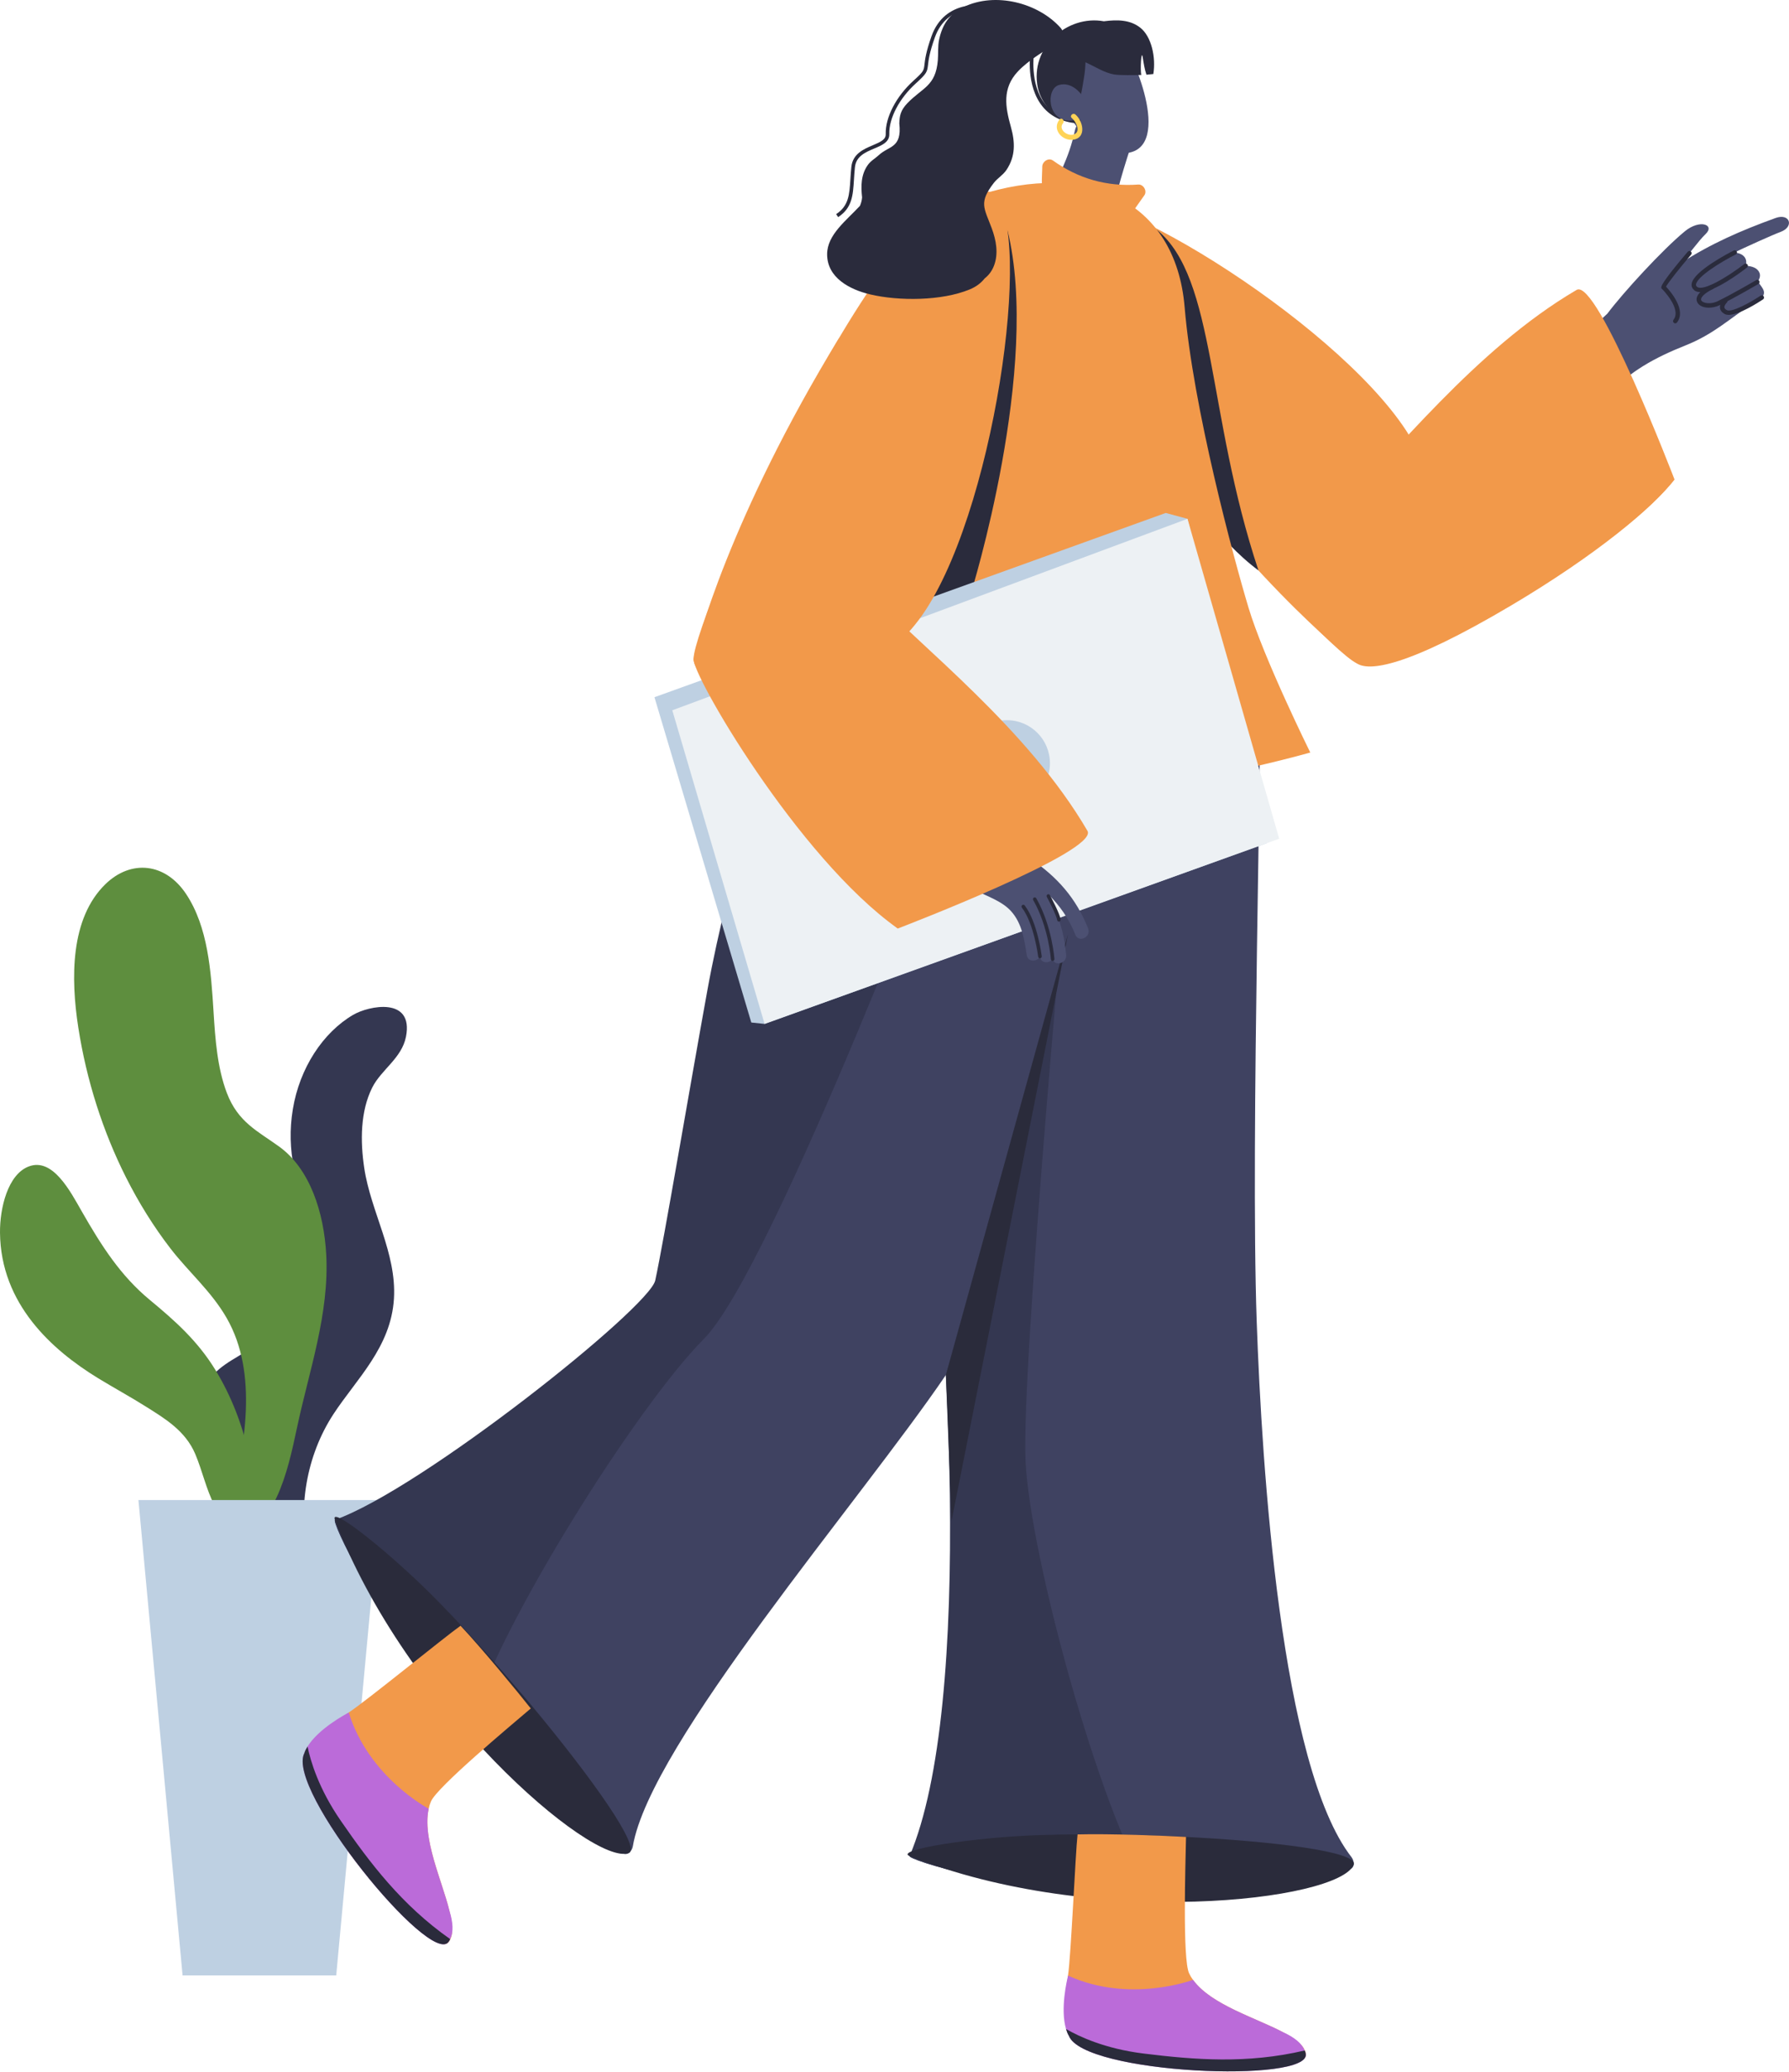 <?xml version="1.0" encoding="utf-8"?>
<?xml-stylesheet href="../css/animation.css" type="text/css"?>

<svg width="532" viewBox="0 0 532 616" fill="none" xmlns="http://www.w3.org/2000/svg">
<path d="M92.903 468.056C92.717 467.454 92.561 466.848 92.399 466.247C93.211 466.164 93.701 464.668 92.796 464.124C92.435 463.906 92.071 463.675 91.706 463.448C88.395 448.465 91.133 432.749 99.133 420.494C105.953 410.05 116.279 400.598 117.148 386.106C117.96 372.5 110.281 360.365 108.319 347.299C107.119 339.332 107.139 330.457 110.689 323.364C113.36 318.03 119.471 314.642 120.727 308.245C123.073 296.287 109.671 298.999 105.002 301.745C95.994 307.037 89.105 317.589 87.087 329.761C85.062 341.978 87.902 353.255 93.449 363.267C95.978 367.83 97.277 371.836 95.067 377.162C93.509 380.912 91.166 384.288 88.859 387.359C84.319 393.418 78.918 398.311 72.956 401.971C67.673 405.215 61.947 407.853 59.696 415.251C58.112 420.457 58.596 426.269 60.273 431.327C65.264 446.396 78.646 457.813 90.155 465.055C90.453 466.284 90.758 467.512 91.129 468.716C91.557 470.088 93.33 469.441 92.903 468.056Z" fill="#343751"/>
<path d="M97.011 373.019C96.342 360.431 92.133 347.522 83.05 340.935C76.727 336.343 70.798 333.747 67.451 324.942C64.621 317.498 64.004 308.97 63.504 300.871C62.755 288.732 61.86 275.649 55.361 265.839C49.181 256.503 38.944 255.485 31.335 262.896C20.893 273.065 20.996 290.842 23.299 305.603C25.751 321.327 30.626 336.479 37.459 350.048C41.29 357.653 45.741 364.796 50.739 371.268C56.137 378.254 62.861 383.955 67.414 391.897C76.896 408.43 72.74 430.049 68.472 448.156C68.097 447.13 66.626 447.719 66.772 449.046C67.046 451.585 67.325 454.129 67.603 456.672C67.673 457.323 68.289 457.583 68.73 457.492C81.704 454.871 85.472 437.959 88.339 424.414C91.888 407.639 97.953 390.714 97.011 373.019Z" fill="#5E8E3E"/>
<path d="M64.047 407.305C58.679 398.521 51.802 392.512 44.495 386.452C35.892 379.322 30.235 370.534 24.316 360.176C20.893 354.191 15.72 344.171 8.621 346.792C2.298 349.129 -0.068 359.257 0.001 366.507C0.204 387.689 15.425 401.369 29.174 409.774C33.953 412.696 38.841 415.342 43.59 418.343C48.982 421.752 55.13 425.383 58.066 432.324C60.18 437.324 61.3 442.777 63.782 447.579C66.437 452.711 69.916 456.94 73.91 460.435C73.87 460.843 73.847 461.243 73.804 461.647C73.645 463.11 75.471 463.448 75.63 461.981C77.737 442.674 73.542 422.832 64.047 407.305Z" fill="#5E8E3E"/>
<path d="M99.981 587.342H54.294L41.164 445.996H113.114L99.981 587.342Z" fill="#BED0E2"/>
<g class="boyLeftHand">
<path d="M528.01 64.82C517.576 68.592 508.745 72.479 499.917 78.168C501.939 76.129 504.929 71.773 507.205 69.586C510.068 66.829 505.509 65.09 501.042 68.761C494.347 74.26 482.631 87.054 477.991 93.246C469.13 101.697 465.345 103.059 453.959 110.051C449.505 112.783 467.489 122.376 471.271 122.896C475.792 123.513 476.071 120.24 478.791 117.059C484.374 110.541 492.215 106.278 501.207 102.704C509.595 99.367 514.268 94.786 520.752 90.569C526.242 87.943 524.58 86.268 523.231 84.402C523.066 84.174 522.808 84.043 522.588 83.865C523.273 82.969 523.586 82.017 523.227 81.116C522.66 79.691 521.057 79.111 519.107 79.027C519.716 77.136 518.79 75.415 515.859 75.068C517.876 73.989 527.401 69.709 529.444 68.973C533.682 67.438 532.261 63.28 528.01 64.82Z" fill="#4C5072"/>
<path d="M505.618 86.847C509.873 86.847 517.753 80.913 519.513 79.543C519.8 79.319 519.851 78.908 519.627 78.616C519.398 78.337 518.984 78.282 518.701 78.502C513.925 82.212 506.435 86.775 504.654 85.274C504.409 85.067 504.316 84.855 504.35 84.572C504.62 82.284 511.734 77.889 516.159 75.656C516.484 75.495 516.611 75.097 516.45 74.772C516.285 74.446 515.884 74.323 515.566 74.484C514.331 75.106 503.487 80.685 503.047 84.424C502.962 85.147 503.225 85.79 503.808 86.285C504.269 86.678 504.891 86.847 505.618 86.847Z" fill="#2A2B3C"/>
<path d="M508.169 91.487C509.197 91.487 510.318 91.246 511.354 90.747C515.643 88.683 522.846 84.474 522.918 84.432C523.231 84.246 523.337 83.844 523.155 83.527C522.973 83.214 522.571 83.104 522.254 83.29C522.182 83.332 515.021 87.516 510.783 89.554C508.592 90.616 506.312 90.125 505.911 89.296C505.585 88.624 506.549 87.312 509.438 85.9C509.764 85.743 509.899 85.346 509.743 85.02C509.582 84.69 509.189 84.559 508.863 84.72C504.193 86.999 504.265 88.928 504.722 89.871C505.23 90.924 506.592 91.487 508.169 91.487Z" fill="#2A2B3C"/>
<path d="M514.057 93.627C517.182 93.627 523.015 89.859 524.284 89.013C524.588 88.81 524.669 88.4 524.466 88.099C524.258 87.79 523.857 87.714 523.552 87.913C520.219 90.129 514.924 92.946 513.541 92.223C513.084 91.986 512.834 91.715 512.792 91.419C512.712 90.861 513.321 90.159 513.486 90.002C513.752 89.753 513.761 89.338 513.511 89.068C513.257 88.805 512.843 88.797 512.581 89.042C512.449 89.165 511.303 90.29 511.485 91.597C511.557 92.109 511.866 92.836 512.931 93.39C513.244 93.555 513.625 93.627 514.057 93.627Z" fill="#2A2B3C"/>
<path d="M498.171 96.139C498.366 96.139 498.56 96.051 498.691 95.882C501.584 92.185 496.691 86.572 495.43 85.231C496.035 84.051 499.567 79.606 502.891 75.711C503.128 75.436 503.094 75.017 502.815 74.78C502.54 74.535 502.121 74.573 501.885 74.852C498.962 78.282 494.056 84.204 494.026 85.396L494.022 85.68L494.221 85.879C494.28 85.942 500.167 91.851 497.655 95.069C497.431 95.353 497.482 95.767 497.769 95.996C497.888 96.093 498.031 96.139 498.171 96.139Z" fill="#2A2B3C"/>
<path d="M312.559 60.277C323.142 50.058 396.584 94.85 418.236 128.153C439.887 161.457 414.167 201.875 403.436 197.189C392.706 192.507 290.815 81.277 312.559 60.277Z" fill="#F2994A"/>
<path d="M468.859 86.187C438.406 103.998 414.221 135.821 398.136 150.951C382.051 166.071 399.037 197.654 406.401 197.205C413.769 196.761 474.518 170.902 497.955 142.563C497.955 142.563 474.971 82.613 468.859 86.187Z" fill="#F2994A"/>
<path d="M404.583 173.482C419.378 178.198 471.41 155.007 490.625 146.04C493.345 144.809 496.436 143.316 497.951 142.563C491.606 150.883 474.578 165.073 449.437 179.983C418.02 198.605 406.917 199.654 403.432 197.193C399.947 194.731 369.481 170.445 333.855 118.751C333.86 118.751 386.336 167.666 404.583 173.482Z" fill="#F2994A"/>
</g>
<path d="M344.04 68.338L352.639 145.456C352.639 145.456 361.779 160.345 374.235 169.607C358.717 122.968 361.712 82.787 344.04 68.338Z" fill="#2A2B3C"/>
<path d="M374.405 212.407C375.572 212.614 371.808 338.698 373.707 392.849C375.238 436.203 380.884 525.189 401.901 552.182C402.794 553.328 402.958 555.422 401.267 555.764C379.653 560.447 359.614 562.278 342.065 562.401C341.934 562.418 341.769 562.388 341.634 562.409C298.12 562.667 269.896 552.74 270.479 551.856C298.614 508.338 282.525 388.425 272.844 318.51C269.612 295.476 267.392 274.983 268.102 259.516C270.606 205.284 321.843 222.794 374.405 212.407Z" fill="#3F4261"/>
<path d="M272.852 318.51C282.533 388.425 289.567 506.908 270.488 551.856C270.073 552.829 298.128 562.667 341.642 562.409C341.9 562.413 342.073 562.401 342.073 562.401C326.881 538.021 306.435 462.959 304.984 434.701C303.533 406.443 318.058 250.815 318.058 250.815L273.702 280.647L272.852 318.51Z" fill="#343751"/>
<path d="M402.54 554.458C404.164 550.621 379.091 547.394 350.338 546.053C348.761 545.986 347.183 545.927 345.563 545.85C335.493 545.491 325.083 545.326 315.351 545.453C313.579 545.529 311.769 545.55 310.047 545.588C290.105 546.147 265.73 549.974 270.496 551.869C325.329 573.74 398.107 565.184 402.54 554.458Z" fill="#2A2B3B"/>
<path d="M281.269 408.829C250.355 408.008 222.744 399.841 194.85 387.414C203.529 354.724 206.346 317.33 211.709 291.335C216.374 268.546 221.137 248.494 226.982 234.155C247.483 183.882 271.786 215.004 324.791 222.799C330.197 250.033 282.216 405.728 281.269 408.829Z" fill="#3F4261"/>
<path d="M208.871 370.212C227.723 394.165 254.525 393.534 281.269 408.829C255.828 446.269 193.336 518.451 188.184 548.968C187.943 550.406 186.514 551.937 185.118 550.922C167.053 538.157 152.165 524.622 140.217 511.773C140.115 511.688 140.022 511.544 139.921 511.464C110.322 479.568 98.564 452.055 99.613 451.886C130.679 446.607 171.516 410.178 208.871 370.212Z" fill="#3F4261"/>
<path d="M99.613 451.882C125.43 442.733 193.091 388.823 194.851 380.706C197.426 368.842 204.93 324.317 210.36 294.397C216.971 257.981 229.394 222.799 229.394 222.799L285.787 229.71C285.787 229.71 230.096 377.221 209.278 398.128C189.31 418.185 147.919 484.098 140.217 511.768C140.217 511.768 140.09 511.65 139.921 511.46C110.322 479.564 98.611 452.237 99.613 451.882Z" fill="#343751"/>
<path d="M186.937 550.972C190.862 549.577 176.295 528.915 157.854 506.816C156.835 505.61 155.815 504.405 154.771 503.161C148.232 495.493 141.316 487.715 134.646 480.63C133.394 479.37 132.155 478.054 130.958 476.811C117.068 462.485 97.777 447.111 99.596 451.903C120.545 507.095 176.037 554.957 186.937 550.972Z" fill="#2A2B3B"/>
<path d="M214.611 232.07C214.611 232.07 253.054 70.318 291.221 57.993C322.402 47.922 349.564 59.05 352.276 91.314C354.779 121.102 366.715 165.475 371.254 180.608C375.792 195.746 389.64 223.742 389.64 223.742C389.64 223.742 288.011 253.252 214.611 232.07Z" fill="#F2994A"/>
<path d="M337.772 38.905C337.772 38.905 332.663 54.228 332.096 58.014C331.923 59.169 329.554 62.76 327.55 64.117C320.482 59.05 314.632 60.243 312.408 58.014C314.125 53.281 317.906 47.228 319.611 38.905C321.315 30.577 337.772 38.905 337.772 38.905Z" fill="#4C5072"/>
<path d="M313.557 24.901C313.557 24.901 320.557 47.034 334.938 45.524C349.314 44.01 336.072 13.929 333.8 13.362C331.529 12.795 317.153 11.658 313.557 24.901Z" fill="#4C5072"/>
<path d="M328.255 6.324C332.295 5.804 336.072 5.855 339.096 8.24C342.424 10.863 343.774 17.063 342.966 22.012C342.297 22.084 341.604 22.143 340.919 22.211C340.356 20.548 340.09 18.797 339.815 17.063C339.392 14.377 339.02 20.895 339.4 22.287C337.59 22.325 332.988 22.443 331.267 22.134C328.31 21.61 325.612 19.77 322.786 18.518C322.74 20.13 322.596 21.745 322.296 23.382C321.771 26.271 321.348 31.063 318.929 33.14C314.065 37.31 309.442 30.154 308.605 26.038C306.173 14.09 317.36 4.345 328.255 6.324Z" fill="#2A2B3C"/>
<path d="M321.301 36.727L321.339 35.669C316.788 35.5 313.278 33.956 310.905 31.072C306.045 25.167 307.487 15.553 307.504 15.46L306.46 15.295C306.396 15.71 304.929 25.48 310.089 31.748C312.66 34.87 316.433 36.545 321.301 36.727Z" fill="#2A2B3C"/>
<path d="M321.501 28.022C321.501 28.022 318.756 24.143 314.878 25.281C310.999 26.419 311.38 35.969 318.189 35.876C325.003 35.779 321.501 28.022 321.501 28.022Z" fill="#4C5072"/>
<path d="M319.78 34.036C319.044 33.419 317.978 34.476 318.722 35.094C319.877 36.058 321.518 38.977 319.475 39.916C317.644 40.753 314.539 38.558 316.134 36.595C316.734 35.851 315.681 34.785 315.076 35.534C312.725 38.435 315.855 41.98 319.128 41.544C323.176 41.002 322.097 35.961 319.78 34.036Z" fill="#FFD357"/>
<path d="M294.224 68.338C294.224 68.338 317.77 118.895 320.866 166.867C323.958 214.843 368.073 229.037 368.073 229.037C368.073 229.037 287.08 251.801 214.611 232.07C214.611 232.07 250.681 97.772 294.224 68.338Z" fill="#F2994A"/>
<path d="M317.584 277.783L281.269 408.829L282.973 452.157L317.584 277.783Z" fill="#2A2B3B"/>
<path d="M309.941 49.555C309.941 48.066 311.781 46.772 313.122 47.728C320.676 53.137 329.207 55.552 338.482 54.867C340.018 54.757 341.21 56.775 340.31 58.052C337.674 61.787 335.035 65.522 332.4 69.252C330.84 71.456 327.172 69.345 328.746 67.116C328.949 66.833 329.152 66.545 329.351 66.257C329.012 66.198 328.644 66.109 328.196 65.987C324.068 64.87 320.278 62.899 316.023 61.969C314.192 61.563 312.111 61.525 310.952 59.79C309.29 57.308 309.941 52.262 309.941 49.555Z" fill="#F2994A"/>
<path d="M249.243 64.557C253.418 61.812 253.65 58.099 253.946 53.395C254.018 52.245 254.094 51.014 254.234 49.716C254.585 46.442 257.322 45.283 259.969 44.162C262.312 43.172 264.525 42.233 264.457 39.852C264.322 35.157 267.434 29.227 272.387 24.753C275.585 21.86 275.733 21.377 275.97 19.275C276.13 17.858 276.372 15.71 277.996 11.142C281.68 0.758 292.448 2.64 292.554 2.674L292.749 1.634C292.63 1.617 280.982 -0.435 276.998 10.786C275.335 15.469 275.073 17.778 274.917 19.157C274.709 20.976 274.68 21.25 271.672 23.966C266.5 28.64 263.247 34.891 263.391 39.886C263.437 41.459 261.961 42.166 259.551 43.185C256.894 44.31 253.591 45.706 253.172 49.597C253.033 50.921 252.952 52.156 252.88 53.328C252.593 57.904 252.381 61.212 248.651 63.669L249.243 64.557Z" fill="#2A2B3C"/>
<g class="girlHandT">
<path d="M299.571 68.338C299.571 68.338 276.063 166.431 264.783 181.586C253.502 196.74 327.863 206.121 327.863 206.121L288.752 176.299C288.752 176.299 309.688 109.116 299.571 68.338Z" fill="#2A2B3C"/>
<path d="M376.671 250.714L227.367 304.434L223.416 304.02L194.617 207.297L346.654 152.516L353.125 154.258L376.671 250.714Z" fill="#BED0E2"/>
<path d="M380.394 249.373L227.367 304.434L199.921 211.189L353.125 154.258L380.394 249.373Z" fill="#EDF1F4"/>
<path d="M299.427 239.717C292.36 239.717 286.632 233.989 286.632 226.923C286.632 219.857 292.36 214.128 299.427 214.128C306.493 214.128 312.221 219.857 312.221 226.923C312.221 233.989 306.493 239.717 299.427 239.717Z" fill="#BED0E2"/>
<path d="M313.025 285.177C312.036 286.501 309.565 286.53 309.274 284.466C309.274 284.441 309.265 284.415 309.261 284.39C308.466 285.989 305.679 286.188 305.332 283.988C304.608 279.441 303.949 274.573 300.679 270.932C297.959 267.899 293.527 266.507 290.038 264.68C287.051 263.115 284.522 261.491 281.929 259.372C272.548 251.716 263.636 243.219 255.393 234.363C254.522 233.424 254.733 231.558 256.015 231.055C262.143 228.653 268.272 226.246 274.401 223.844C275.399 223.454 276.287 223.822 276.858 224.461C277.112 224.634 277.345 224.863 277.531 225.18C284.328 236.955 295.198 247.711 306.402 255.312C314.387 260.721 319.983 267.015 323.578 276.049C324.576 278.566 320.803 280.478 319.793 277.944C317.805 272.941 315.06 269.248 311.904 266.055C311.849 266.169 311.824 266.292 311.756 266.402C314.802 271.925 316.515 277.631 317.056 283.946C317.272 286.492 313.617 287.385 313.025 285.177Z" fill="#4C5072"/>
<path d="M314.891 274.011C314.916 274.011 314.946 274.011 314.975 274.002C315.263 273.96 315.462 273.689 315.415 273.397C315.123 271.536 312.336 266.376 312.222 266.156C312.082 265.898 311.765 265.809 311.507 265.941C311.249 266.08 311.156 266.402 311.295 266.66C312.078 268.106 314.155 272.162 314.375 273.562C314.413 273.825 314.637 274.011 314.891 274.011Z" fill="#2A2B3C"/>
<path d="M313.026 285.706C313.034 285.706 313.047 285.706 313.059 285.706C313.351 285.684 313.575 285.435 313.554 285.143C313.55 285.046 312.877 275.368 308.161 267.083C308.018 266.82 307.696 266.727 307.438 266.884C307.184 267.028 307.096 267.349 307.244 267.603C311.841 275.681 312.497 285.113 312.501 285.206C312.514 285.49 312.746 285.706 313.026 285.706Z" fill="#2A2B3C"/>
<path d="M309.256 284.923C309.278 284.923 309.299 284.923 309.32 284.919C309.608 284.885 309.815 284.623 309.781 284.331C309.73 283.916 308.516 274.193 304.718 269.21C304.541 268.973 304.206 268.944 303.978 269.113C303.745 269.29 303.703 269.62 303.876 269.857C307.501 274.607 308.719 284.365 308.732 284.458C308.766 284.724 308.994 284.923 309.256 284.923Z" fill="#2A2B3C"/>
<path d="M294.334 57.122C307.975 62.629 296.952 147.944 275.339 181.273C253.73 214.606 206.346 207.56 206.257 195.852C206.168 184.149 266.301 45.807 294.334 57.122Z" fill="#F2994A"/>
<path d="M323.379 247.034C305.598 216.568 273.796 192.35 258.688 176.252C243.579 160.146 211.984 177.102 212.424 184.466C212.864 191.834 238.665 252.609 266.977 276.074C266.977 276.074 326.953 253.15 323.379 247.034Z" fill="#F2994A"/>
<path d="M249.59 100.373C249.59 100.373 226.264 168.22 228.378 187.253C230.493 206.287 249.323 252.029 266.978 276.075C237.176 254.956 205.429 200.039 206.258 195.852C207.087 191.669 216.874 153.954 249.59 100.373Z" fill="#F2994A"/>
</g>
<path d="M255.73 61.195C256.043 60.442 256.289 59.642 256.365 58.699C256.001 55.366 256.001 51.974 258.036 49.094C258.966 47.774 260.205 47.174 261.305 46.146C264.342 43.299 268.25 44.12 267.43 36.714C267.51 34.438 267.772 32.84 269.815 30.699C274.303 26.017 278.245 25.687 278.887 17.918C279.052 15.904 278.837 13.751 279.272 11.747C280.249 7.217 282.377 4.083 286.611 2.057C296.026 -2.456 308.778 0.822 315.448 8.346C315.676 8.604 315.824 8.875 315.913 9.15C316.459 10.067 316.434 11.366 315.296 12.119C311.21 14.822 305.982 17.71 302.653 21.28C297.997 26.271 298.94 31.803 300.598 37.695C301.884 42.263 302.019 46.455 299.291 50.528C298.234 52.101 296.656 52.934 295.531 54.389C291.001 60.252 292.646 61.787 294.896 67.818C296.216 71.35 296.99 75.398 295.565 79.048C294.926 80.68 293.97 81.869 292.824 82.77C291.775 84.094 290.354 85.236 288.345 86.06C280.038 89.491 267.345 89.554 258.759 87.532C252.77 86.12 245.914 82.618 245.964 75.529C246.011 69.785 251.598 65.648 255.73 61.195Z" fill="#2A2B3C"/>
<path d="M318.908 604.105C317.094 599.181 316.451 595.193 317.588 587.503C317.567 587.419 317.597 587.372 317.597 587.372C318.502 581.4 319.784 551.264 320.439 545.415C330.053 545.157 346.62 545.812 352.69 546.168C352.533 554.229 351.611 582.589 353.616 586.738C353.925 587.406 354.318 588.062 354.788 588.688C360.929 597.13 377.361 600.937 384.691 606.148C386.717 607.476 388.032 608.947 388.328 610.597C389.948 618.976 323.358 615.909 318.908 604.105Z" fill="#F2994A"/>
<path d="M387.965 609.662C388.155 609.975 388.218 610.242 388.278 610.589C390.198 619.538 322.11 616.683 317.846 605.276L317.808 605.23C317.466 604.642 317.216 603.978 317.013 603.276C315.241 597.384 317.288 588.7 317.601 587.478C317.563 587.432 317.605 587.393 317.605 587.393C335.932 595.772 354.775 588.658 354.775 588.658C360.168 596.077 373.436 599.943 381.561 604.227C384.797 605.682 387.144 607.492 387.965 609.662Z" fill="#BB6BD9"/>
<path d="M387.965 609.662C388.155 609.975 388.218 610.242 388.278 610.588C390.198 619.538 322.11 616.683 317.846 605.276L317.808 605.23C317.466 604.642 317.216 603.978 317.013 603.276C320.794 605.462 328.577 609.159 340.145 610.576C355.118 612.424 370.86 613.697 387.965 609.662Z" fill="#2A2B3B"/>
<path d="M92.097 521.251C94.567 516.624 97.126 513.494 103.623 509.231C103.669 509.159 103.729 509.146 103.729 509.146C108.791 505.855 132.151 486.771 136.956 483.375C143.542 490.384 154.069 503.199 157.838 507.966C151.709 513.206 129.91 531.372 128.15 535.627C127.854 536.304 127.626 537.027 127.473 537.801C125.249 547.999 133.327 562.807 134.313 571.744C134.668 574.142 134.44 576.105 133.408 577.42C128.214 584.204 86.239 532.421 92.097 521.251Z" fill="#F2994A"/>
<path d="M133.856 576.532C133.746 576.883 133.594 577.107 133.374 577.382C127.965 584.767 84.827 532.007 90.516 521.238L90.524 521.175C90.736 520.536 91.066 519.906 91.455 519.288C94.678 514.048 102.528 509.806 103.644 509.222C103.653 509.163 103.712 509.171 103.712 509.171C109.634 528.433 127.478 537.776 127.478 537.776C125.524 546.734 131.454 559.216 133.658 568.136C134.723 571.515 134.931 574.48 133.856 576.532Z" fill="#BB6BD9"/>
<path d="M133.856 576.532C133.746 576.883 133.594 577.107 133.374 577.382C127.964 584.767 84.827 532.007 90.516 521.238L90.524 521.175C90.736 520.536 91.066 519.906 91.455 519.288C92.334 523.564 94.749 531.838 101.382 541.418C109.951 553.836 119.471 566.436 133.856 576.532Z" fill="#2A2B3B"/>
</svg>
